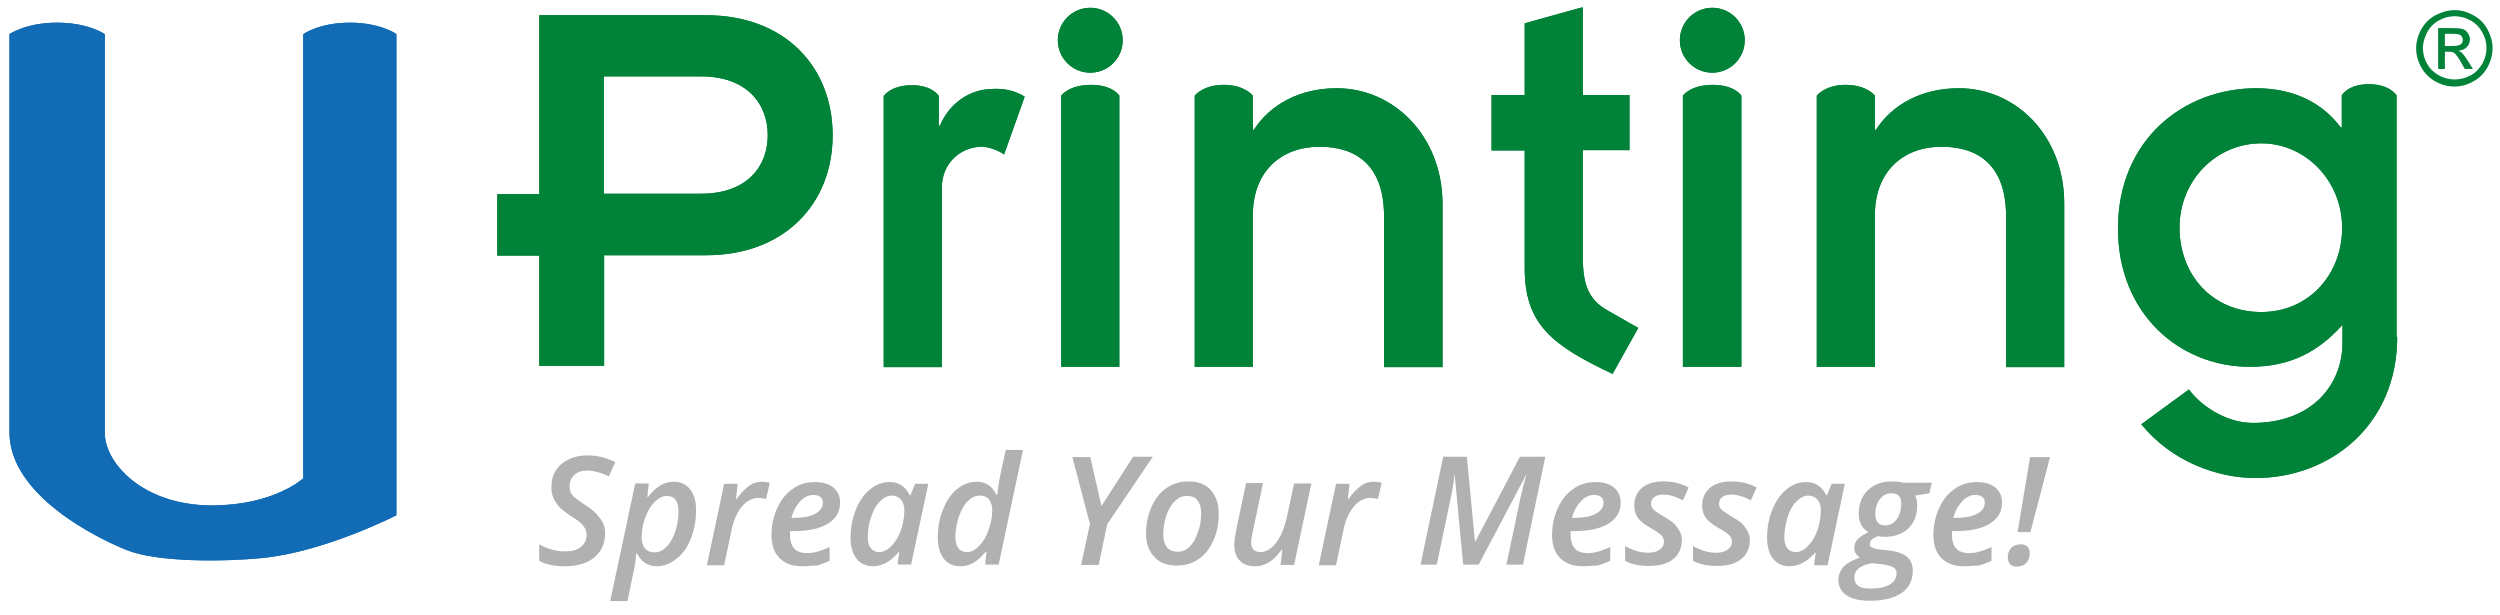 <?xml version="1.0" encoding="utf-8"?>
<!-- Generator: Adobe Illustrator 19.2.1, SVG Export Plug-In . SVG Version: 6.00 Build 0)  -->
<svg version="1.1" id="Layer_1" xmlns="http://www.w3.org/2000/svg" xmlns:xlink="http://www.w3.org/1999/xlink" x="0px" y="0px"
	 viewBox="0 0 739.5 182" style="enable-background:new 0 0 739.5 182;" xml:space="preserve">
<style type="text/css">
	.st0{fill:#1A6DB6;}
	.st1{clip-path:url(#SVGID_4_);fill:#126CB5;}
	.st2{fill:#008338;}
	.st3{clip-path:url(#SVGID_6_);fill:#008338;}
	.st4{fill:#B2B1B1;}
</style>
<g>
	<g>
		<path id="SVGID_1_" class="st0" d="M103.5,6.7c-9.1,0-13.8,3.4-13.8,3.4l0,0l0,0v131.4c0,0-8.7,8-27,8
			c-20.5,0-31.7-12.6-31.7-21.4v-118l0,0c0,0-4.8-3.4-14.1-3.4S2.8,10.1,2.8,10.1l0,0v117.8c0,18.7,26.2,31.4,34.4,34.7
			c9.4,3.9,29.7,3.5,40,2.5c18.6-1.7,40.1-12.7,40.1-12.7V10.1l0,0C117.3,10.1,112.6,6.7,103.5,6.7"/>
	</g>
	<g>
		<defs>
			<path id="SVGID_2_" d="M103.5,6.7c-9.1,0-13.8,3.4-13.8,3.4l0,0l0,0v131.4c0,0-8.7,8-27,8c-20.5,0-31.7-12.6-31.7-21.4v-118l0,0
				c0,0-4.8-3.4-14.1-3.4S2.8,10.1,2.8,10.1l0,0v117.8c0,18.7,26.2,31.4,34.4,34.7c9.4,3.9,29.7,3.5,40,2.5
				c18.6-1.7,40.1-12.7,40.1-12.7V10.1l0,0C117.3,10.1,112.6,6.7,103.5,6.7"/>
		</defs>
		<clipPath id="SVGID_4_">
			<use xlink:href="#SVGID_2_"  style="overflow:visible;"/>
		</clipPath>
		<rect x="2.8" y="6.7" class="st1" width="114.4" height="159.7"/>
	</g>
</g>
<g>
	<g>
		<path id="SVGID_3_" class="st2" d="M303.1,28.6L297,45.7c-1.7-1.3-4.8-2.3-6.5-2.3c-6.3,0-11.9,4.8-11.9,12.1v53.1h-17.2V28.4
			c0,0,2.1-3.2,8.3-3.2c6.2,0,8,3.2,8,3.2v8.8h0.3c2.8-6.6,8.8-10.9,15.8-10.9C297.5,26.1,300.8,27.1,303.1,28.6 M312.9,11.9
			c0-5.3,4.3-9.6,9.6-9.6c5.3,0,9.6,4.3,9.6,9.6s-4.3,9.6-9.6,9.6C317.2,21.5,312.9,17.2,312.9,11.9 M331.1,28.3L331.1,28.3v80.2
			h-17.2V28.3c0,0,2.2-3.2,8.8-3.2C329.2,25.1,331.1,28.3,331.1,28.3 M395.4,26.1c-10.9,0-19.7,4.8-24.5,12.3h-0.3V28.3
			c0,0-2.4-3.2-8.6-3.2s-8.6,3.2-8.6,3.2v80.2h17.2V63.6c0-13.1,8.6-20.2,19.7-20.2c11.4,0,19.1,6,19.1,20.6v44.6h17.3V60.2
			C426.6,40.2,412.3,26.1,395.4,26.1 M441.2,44.5h9.8v34.8c0,16.8,8.3,22.9,26,31.3l7.6-13.6l-9.3-5.3c-5.1-3-7.1-7-7.1-15.6V44.4
			H482V28.1h-13.8v-26L451,6.9v21.2h-9.8V44.5z M496.9,11.9c0-5.3,4.3-9.6,9.6-9.6s9.6,4.3,9.6,9.6s-4.3,9.6-9.6,9.6
			S496.9,17.2,496.9,11.9 M515.1,28.3L515.1,28.3v80.2h-17.3V28.3l0,0c0,0,2.2-3.2,8.8-3.2C513.2,25.1,515.1,28.3,515.1,28.3
			 M579.4,26.1c-10.9,0-19.7,4.8-24.5,12.3h-0.3V28.3c0,0-2.4-3.2-8.6-3.2c-6.2,0-8.6,3.2-8.6,3.2v80.2h17.2V63.6
			c0-13.1,8.6-20.2,19.7-20.2c11.4,0,19.1,6,19.1,20.6v44.6h17.2V60.2C610.6,40.2,596.4,26.1,579.4,26.1 M709.1,99.6
			c0,26.5-20.2,41.8-41.9,41.8c-11.1,0-24.7-4.7-33.8-15.9l14.1-10.3c3.3,4.6,10.8,9.9,18.9,9.9c17.6,0,26.5-11.4,26.5-23.7v-5.3
			c-7.3,8.1-15.6,12.4-27.4,12.4c-20.7,0-39-15.6-39-40.9c0-26.4,19.6-41.5,40.9-41.5c10.8,0,19.4,4.1,25,11.6h0.3v-9.5
			c0,0,1.8-3.3,8-3.3s8.2,3.3,8.2,3.3v71.4H709.1z M692.8,67.4c0-13.9-10.8-25-23.9-25c-13.5,0-24.2,11.1-24.2,24.9
			c0,13.9,9.6,25,24.2,25C682.9,92.3,692.8,81.2,692.8,67.4 M159.5,108.2h19.2V75.5h30.2c23.1,0,37.4-15.2,37.4-35.5
			S232.1,4.5,208.9,4.5h-49.4v52.9h-12.4v18.2h12.4V108.2z M178.6,22.6h28.8c13.5,0,19.7,8.1,19.7,17.4c0,9.2-6.1,17.3-19.7,17.3
			h-28.8V22.6z"/>
	</g>
	<g>
		<defs>
			<path id="SVGID_5_" d="M303.1,28.6L297,45.7c-1.7-1.3-4.8-2.3-6.5-2.3c-6.3,0-11.9,4.8-11.9,12.1v53.1h-17.2V28.4
				c0,0,2.1-3.2,8.3-3.2c6.2,0,8,3.2,8,3.2v8.8h0.3c2.8-6.6,8.8-10.9,15.8-10.9C297.5,26.1,300.8,27.1,303.1,28.6 M312.9,11.9
				c0-5.3,4.3-9.6,9.6-9.6c5.3,0,9.6,4.3,9.6,9.6s-4.3,9.6-9.6,9.6C317.2,21.5,312.9,17.2,312.9,11.9 M331.1,28.3L331.1,28.3v80.2
				h-17.2V28.3c0,0,2.2-3.2,8.8-3.2C329.2,25.1,331.1,28.3,331.1,28.3 M395.4,26.1c-10.9,0-19.7,4.8-24.5,12.3h-0.3V28.3
				c0,0-2.4-3.2-8.6-3.2s-8.6,3.2-8.6,3.2v80.2h17.2V63.6c0-13.1,8.6-20.2,19.7-20.2c11.4,0,19.1,6,19.1,20.6v44.6h17.3V60.2
				C426.6,40.2,412.3,26.1,395.4,26.1 M441.2,44.5h9.8v34.8c0,16.8,8.3,22.9,26,31.3l7.6-13.6l-9.3-5.3c-5.1-3-7.1-7-7.1-15.6V44.4
				H482V28.1h-13.8v-26L451,6.9v21.2h-9.8V44.5z M496.9,11.9c0-5.3,4.3-9.6,9.6-9.6s9.6,4.3,9.6,9.6s-4.3,9.6-9.6,9.6
				S496.9,17.2,496.9,11.9 M515.1,28.3L515.1,28.3v80.2h-17.3V28.3l0,0c0,0,2.2-3.2,8.8-3.2C513.2,25.1,515.1,28.3,515.1,28.3
				 M579.4,26.1c-10.9,0-19.7,4.8-24.5,12.3h-0.3V28.3c0,0-2.4-3.2-8.6-3.2c-6.2,0-8.6,3.2-8.6,3.2v80.2h17.2V63.6
				c0-13.1,8.6-20.2,19.7-20.2c11.4,0,19.1,6,19.1,20.6v44.6h17.2V60.2C610.6,40.2,596.4,26.1,579.4,26.1 M709.1,99.6
				c0,26.5-20.2,41.8-41.9,41.8c-11.1,0-24.7-4.7-33.8-15.9l14.1-10.3c3.3,4.6,10.8,9.9,18.9,9.9c17.6,0,26.5-11.4,26.5-23.7v-5.3
				c-7.3,8.1-15.6,12.4-27.4,12.4c-20.7,0-39-15.6-39-40.9c0-26.4,19.6-41.5,40.9-41.5c10.8,0,19.4,4.1,25,11.6h0.3v-9.5
				c0,0,1.8-3.3,8-3.3s8.2,3.3,8.2,3.3v71.4H709.1z M692.8,67.4c0-13.9-10.8-25-23.9-25c-13.5,0-24.2,11.1-24.2,24.9
				c0,13.9,9.6,25,24.2,25C682.9,92.3,692.8,81.2,692.8,67.4 M159.5,108.2h19.2V75.5h30.2c23.1,0,37.4-15.2,37.4-35.5
				S232.1,4.5,208.9,4.5h-49.4v52.9h-12.4v18.2h12.4V108.2z M178.6,22.6h28.8c13.5,0,19.7,8.1,19.7,17.4c0,9.2-6.1,17.3-19.7,17.3
				h-28.8V22.6z"/>
		</defs>
		<clipPath id="SVGID_6_">
			<use xlink:href="#SVGID_5_"  style="overflow:visible;"/>
		</clipPath>
		<rect x="147.1" y="2.3" class="st3" width="562" height="139.1"/>
	</g>
</g>
<g>
	<path class="st2" d="M726.1,3c1.9,0,3.7,0.5,5.5,1.5s3.2,2.3,4.2,4.2c1,1.8,1.5,3.7,1.5,5.6c0,1.9-0.5,3.8-1.5,5.6
		s-2.4,3.2-4.2,4.2s-3.6,1.5-5.6,1.5c-1.9,0-3.8-0.5-5.6-1.5s-3.2-2.4-4.2-4.2s-1.5-3.7-1.5-5.6c0-2,0.5-3.8,1.5-5.6
		s2.4-3.2,4.2-4.2C722.4,3.5,724.2,3,726.1,3z M726.1,4.8c-1.6,0-3.1,0.4-4.6,1.2s-2.7,2-3.5,3.5s-1.3,3.1-1.3,4.7
		c0,1.6,0.4,3.2,1.2,4.6c0.8,1.5,2,2.6,3.5,3.5c1.5,0.8,3,1.2,4.7,1.2c1.6,0,3.2-0.4,4.7-1.2s2.6-2,3.5-3.5c0.8-1.5,1.2-3,1.2-4.6
		s-0.4-3.2-1.3-4.7c-0.8-1.5-2-2.7-3.5-3.5C729.2,5.2,727.7,4.8,726.1,4.8z M721.2,20.4V8.3h4.2c1.4,0,2.4,0.1,3.1,0.3
		c0.6,0.2,1.1,0.6,1.5,1.2c0.4,0.6,0.6,1.1,0.6,1.8c0,0.9-0.3,1.7-0.9,2.3c-0.6,0.7-1.5,1-2.5,1.1c0.4,0.2,0.8,0.4,1,0.6
		c0.5,0.5,1.1,1.3,1.8,2.4l1.5,2.4h-2.4l-1.1-1.9c-0.8-1.5-1.5-2.4-2-2.8c-0.4-0.3-0.9-0.4-1.6-0.4h-1.2v5.1L721.2,20.4L721.2,20.4z
		 M723.2,13.6h2.4c1.1,0,1.9-0.2,2.3-0.5c0.4-0.3,0.6-0.8,0.6-1.3c0-0.4-0.1-0.7-0.3-1s-0.5-0.5-0.8-0.6s-1-0.2-2-0.2h-2.2V13.6z"/>
</g>
<g>
	<path class="st4" d="M179,157.7c0,3.1-1.1,5.4-3.2,7.2c-2.1,1.7-5,2.6-8.7,2.6c-3.1,0-5.6-0.5-7.6-1.6V161c2.5,1.4,5.1,2.1,7.6,2.1
		c2,0,3.6-0.4,4.7-1.3c1.1-0.9,1.7-2,1.7-3.5c0-1-0.3-1.9-0.9-2.7c-0.6-0.8-1.8-1.8-3.8-3c-1.5-1-2.7-1.9-3.4-2.7
		c-0.7-0.8-1.3-1.7-1.7-2.6c-0.4-1-0.6-2-0.6-3.2c0-1.9,0.4-3.5,1.3-4.9c0.9-1.4,2.2-2.6,3.8-3.3c1.6-0.8,3.5-1.2,5.5-1.2
		c3,0,5.7,0.7,8.3,2l-1.9,4.2c-2.3-1.1-4.5-1.7-6.4-1.7c-1.6,0-2.9,0.4-3.8,1.3c-1,0.9-1.4,2-1.4,3.3c0,0.7,0.1,1.3,0.3,1.8
		s0.6,1,1,1.4c0.5,0.4,1.4,1.1,2.9,2.1c2.3,1.4,3.8,2.8,4.7,4.1C178.5,154.5,179,156,179,157.7z"/>
	<path class="st4" d="M194.3,167.5c-2.6,0-4.6-1.3-5.9-3.8h-0.2c-0.1,1.4-0.3,2.8-0.5,4l-2.1,10.1h-5.1l7.4-34.8h4l-0.4,4h0.2
		c2.3-3,4.8-4.5,7.5-4.5c2.1,0,3.7,0.7,4.9,2.2s1.8,3.6,1.8,6.2c0,3-0.5,5.7-1.5,8.3c-1,2.6-2.4,4.6-4.2,6
		C198.4,166.7,196.4,167.5,194.3,167.5z M197.2,146.7c-1.2,0-2.3,0.6-3.5,1.7c-1.2,1.2-2.1,2.7-2.8,4.6s-1.1,3.9-1.1,5.9
		c0,1.4,0.3,2.5,1,3.3s1.6,1.2,2.9,1.2c1.2,0,2.4-0.6,3.5-1.7s1.9-2.7,2.6-4.6c0.6-1.9,0.9-3.9,0.9-6
		C200.6,148.1,199.5,146.7,197.2,146.7z"/>
	<path class="st4" d="M225.3,142.5c0.9,0,1.7,0.1,2.4,0.3l-1.1,4.8c-0.8-0.2-1.5-0.3-2.2-0.3c-1.8,0-3.5,0.8-4.9,2.5s-2.4,3.8-3,6.5
		l-2.3,10.9h-5.1l5.1-24.1h4l-0.5,4.5h0.2c1.2-1.7,2.4-3,3.6-3.8C222.6,142.9,223.9,142.5,225.3,142.5z"/>
	<path class="st4" d="M237.3,167.5c-2.9,0-5.1-0.8-6.7-2.4c-1.6-1.6-2.4-3.9-2.4-6.8s0.6-5.6,1.7-8c1.1-2.5,2.7-4.4,4.6-5.7
		c1.9-1.4,4.1-2,6.5-2c2.3,0,4.2,0.5,5.5,1.6s2,2.5,2,4.5c0,2.6-1.2,4.7-3.6,6.2s-5.9,2.2-10.3,2.2h-0.9v0.7v0.6
		c0,1.6,0.4,2.9,1.2,3.8c0.8,0.9,2,1.4,3.7,1.4c1,0,2.1-0.1,3.1-0.4s2.3-0.7,3.7-1.4v4.1c-1.4,0.6-2.7,1.1-3.8,1.4
		C240,167.3,238.7,167.5,237.3,167.5z M240.6,146.4c-1.4,0-2.7,0.6-3.9,1.9c-1.2,1.3-2.1,2.9-2.6,4.9h0.6c2.7,0,4.9-0.4,6.4-1.2
		c1.5-0.8,2.3-1.9,2.3-3.3c0-0.7-0.2-1.3-0.7-1.7C242.2,146.6,241.5,146.4,240.6,146.4z"/>
	<path class="st4" d="M258.3,167.5c-2,0-3.7-0.7-4.9-2.2c-1.2-1.5-1.8-3.6-1.8-6.2c0-2.9,0.5-5.7,1.5-8.2c1-2.6,2.4-4.6,4.2-6.1
		c1.8-1.5,3.7-2.2,5.8-2.2c1.4,0,2.6,0.3,3.6,1s1.8,1.6,2.4,2.9h0.2l1.4-3.4h3.9l-5.1,23.9h-4l0.5-3.8h-0.1
		C263.6,166,261,167.5,258.3,167.5z M260.1,163.3c1.2,0,2.4-0.6,3.5-1.7s2.1-2.6,2.8-4.5c0.7-1.9,1.1-4,1.1-6.2c0-1.3-0.3-2.3-1-3.1
		c-0.7-0.8-1.6-1.2-2.7-1.2c-1.2,0-2.4,0.6-3.5,1.7s-2,2.6-2.6,4.6c-0.7,1.9-1,3.9-1,6c0,1.5,0.3,2.6,0.9,3.3
		C258.3,163,259.1,163.3,260.1,163.3z"/>
	<path class="st4" d="M289,142.5c2.6,0,4.5,1.3,5.8,3.9h0.2c0.2-2.1,0.5-3.9,0.8-5.5l1.7-7.8h5.1l-7.2,33.9h-4l0.4-3.8h-0.2
		c-1.3,1.5-2.5,2.6-3.7,3.3c-1.2,0.7-2.5,1-3.8,1c-2.1,0-3.7-0.7-4.9-2.2c-1.2-1.5-1.8-3.6-1.8-6.3c0-3,0.5-5.8,1.6-8.4
		c1-2.6,2.4-4.6,4.2-6C284.9,143.2,286.9,142.5,289,142.5z M286.1,163.3c1.2,0,2.4-0.6,3.5-1.8c1.2-1.2,2.1-2.7,2.8-4.7
		c0.7-1.9,1.1-3.9,1.1-5.8c0-1.3-0.3-2.4-0.9-3.2c-0.6-0.8-1.6-1.2-2.9-1.2c-1.2,0-2.4,0.6-3.5,1.7s-1.9,2.7-2.6,4.6
		c-0.6,1.9-1,3.9-1,6C282.7,161.9,283.8,163.3,286.1,163.3z"/>
	<path class="st4" d="M325.8,149.7l9.4-14.6h5.8l-13.5,20l-2.5,12h-5.2l2.6-12.1l-5.2-19.8h5.3L325.8,149.7z"/>
	<path class="st4" d="M360.5,151.9c0,2.9-0.5,5.6-1.6,8s-2.5,4.3-4.4,5.5c-1.9,1.3-4,1.9-6.4,1.9c-2.8,0-5-0.8-6.6-2.5
		s-2.5-3.9-2.5-6.8s0.5-5.5,1.6-8c1-2.4,2.5-4.3,4.4-5.6c1.9-1.3,4-2,6.5-2c2.8,0,5.1,0.8,6.6,2.5
		C359.7,146.7,360.5,149,360.5,151.9z M355.3,151.7c0-1.6-0.4-2.8-1.1-3.7c-0.7-0.9-1.7-1.3-3.1-1.3s-2.6,0.5-3.6,1.6
		c-1.1,1-1.9,2.5-2.5,4.2c-0.6,1.8-0.9,3.7-0.9,5.7c0,1.6,0.4,2.8,1.1,3.7c0.7,0.9,1.8,1.3,3.2,1.3c1.3,0,2.5-0.5,3.5-1.5
		s1.9-2.4,2.4-4.2C355,155.8,355.3,153.9,355.3,151.7z"/>
	<path class="st4" d="M373.6,142.9l-2.8,13.3c-0.5,2.1-0.7,3.5-0.7,4.2c0,1.9,0.9,2.9,2.8,2.9c1,0,2.1-0.4,3.1-1.2
		c1-0.8,1.9-2,2.7-3.5c0.8-1.5,1.4-3.3,1.9-5.4l2.2-10.2h5.1l-5.1,24.1h-4l0.5-4.5h-0.2c-1.2,1.7-2.4,2.9-3.7,3.7
		c-1.3,0.8-2.7,1.2-4.2,1.2c-1.9,0-3.5-0.6-4.5-1.7c-1.1-1.1-1.6-2.7-1.6-4.8c0-0.9,0.1-1.8,0.3-2.7c0.2-0.9,0.3-1.8,0.5-2.7
		l2.7-12.7L373.6,142.9L373.6,142.9z"/>
	<path class="st4" d="M406.3,142.5c0.9,0,1.7,0.1,2.4,0.3l-1.1,4.8c-0.8-0.2-1.5-0.3-2.2-0.3c-1.8,0-3.5,0.8-4.9,2.5
		c-1.4,1.6-2.4,3.8-3,6.5l-2.3,10.9h-5.1l5.1-24.1h4l-0.5,4.5h0.2c1.2-1.7,2.4-3,3.6-3.8C403.6,142.9,404.9,142.5,406.3,142.5z"/>
	<path class="st4" d="M432.8,167l-2.5-26.5h-0.1c-0.1,1.7-0.5,4.2-1.2,7.4l-4,19.1h-4.8l6.7-31.9h7l2.4,25.1h0.1l13.2-25.1h7.5
		l-6.6,31.9h-4.9l4-19c0.6-2.7,1.2-5.2,1.9-7.5h-0.1l-14,26.5H432.8z"/>
	<path class="st4" d="M468.2,167.5c-2.9,0-5.1-0.8-6.7-2.4s-2.4-3.9-2.4-6.8s0.6-5.6,1.7-8c1.1-2.5,2.7-4.4,4.6-5.7
		c1.9-1.4,4.1-2,6.5-2c2.3,0,4.2,0.5,5.5,1.6s2,2.5,2,4.5c0,2.6-1.2,4.7-3.6,6.2s-5.9,2.2-10.3,2.2h-0.9v0.7v0.6
		c0,1.6,0.4,2.9,1.2,3.8c0.8,0.9,2,1.4,3.7,1.4c1,0,2.1-0.1,3.1-0.4s2.3-0.7,3.7-1.4v4.1c-1.4,0.6-2.7,1.1-3.8,1.4
		C470.9,167.3,469.6,167.5,468.2,167.5z M471.5,146.4c-1.4,0-2.7,0.6-3.9,1.9c-1.2,1.3-2.1,2.9-2.6,4.9h0.6c2.7,0,4.9-0.4,6.4-1.2
		c1.5-0.8,2.3-1.9,2.3-3.3c0-0.7-0.2-1.3-0.7-1.7C473.1,146.6,472.4,146.4,471.5,146.4z"/>
	<path class="st4" d="M497.5,159.6c0,2.5-0.9,4.5-2.6,5.8c-1.7,1.4-4.1,2-7.2,2c-2.8,0-5.1-0.5-7-1.5v-4.4c2.2,1.3,4.5,2,6.8,2
		c1.4,0,2.6-0.3,3.4-0.9c0.9-0.6,1.3-1.4,1.3-2.4c0-0.7-0.3-1.4-0.8-1.9s-1.5-1.2-3.1-2.1c-1.8-1-3.1-2-3.8-3
		c-0.7-1-1.1-2.2-1.1-3.6c0-2.3,0.8-4,2.3-5.3c1.6-1.3,3.7-1.9,6.3-1.9c2.8,0,5.4,0.6,7.5,1.8l-1.7,3.8c-2-1.1-4-1.7-5.8-1.7
		c-1.1,0-1.9,0.2-2.6,0.7c-0.7,0.5-1,1.1-1,2c0,0.7,0.2,1.2,0.7,1.7s1.5,1.2,2.9,2c1.5,0.9,2.6,1.6,3.2,2.2c0.6,0.6,1.1,1.3,1.5,2
		C497.3,157.8,497.5,158.7,497.5,159.6z"/>
	<path class="st4" d="M517.6,159.6c0,2.5-0.9,4.5-2.6,5.8c-1.7,1.4-4.1,2-7.2,2c-2.8,0-5.1-0.5-7-1.5v-4.4c2.2,1.3,4.5,2,6.8,2
		c1.4,0,2.6-0.3,3.4-0.9c0.9-0.6,1.3-1.4,1.3-2.4c0-0.7-0.3-1.4-0.8-1.9s-1.5-1.2-3.1-2.1c-1.8-1-3.1-2-3.8-3s-1.1-2.2-1.1-3.6
		c0-2.3,0.8-4,2.3-5.3c1.6-1.3,3.7-1.9,6.3-1.9c2.8,0,5.4,0.6,7.5,1.8l-1.7,3.8c-2-1.1-4-1.7-5.8-1.7c-1.1,0-1.9,0.2-2.6,0.7
		c-0.7,0.5-1,1.1-1,2c0,0.7,0.2,1.2,0.7,1.7s1.5,1.2,2.9,2c1.5,0.9,2.6,1.6,3.2,2.2c0.6,0.6,1.1,1.3,1.5,2
		C517.4,157.8,517.6,158.7,517.6,159.6z"/>
	<path class="st4" d="M529.4,167.5c-2.1,0-3.7-0.7-4.9-2.2s-1.8-3.6-1.8-6.2c0-2.9,0.5-5.7,1.5-8.2c1-2.6,2.4-4.6,4.2-6.1
		s3.7-2.2,5.8-2.2c1.4,0,2.6,0.3,3.6,1s1.8,1.6,2.4,2.9h0.2l1.4-3.4h3.9l-5.1,24.1h-4l0.5-3.8H537
		C534.7,166,532.1,167.5,529.4,167.5z M531.2,163.3c1.2,0,2.4-0.6,3.5-1.7s2.1-2.6,2.8-4.5s1.1-4,1.1-6.2c0-1.3-0.3-2.3-1-3.1
		c-0.7-0.8-1.6-1.2-2.7-1.2c-1.2,0-2.4,0.6-3.5,1.7s-2,2.6-2.6,4.6s-1,3.9-1,6c0,1.5,0.3,2.6,0.9,3.3
		C529.4,163,530.2,163.3,531.2,163.3z"/>
	<path class="st4" d="M571.4,142.9l-0.7,3l-4.2,0.7c0.4,0.8,0.6,1.8,0.6,3c0,2.8-0.9,5-2.6,6.7c-1.7,1.6-4,2.5-7,2.5
		c-0.8,0-1.4-0.1-2-0.2c-1.6,0.6-2.4,1.3-2.4,2.3c0,0.6,0.2,0.9,0.7,1.1s1.1,0.4,2,0.5l2.8,0.3c2.6,0.3,4.4,1,5.5,1.9
		c1.1,1,1.7,2.3,1.7,4.1c0,2.8-1.1,5.1-3.3,6.6s-5.3,2.3-9.4,2.3c-3,0-5.2-0.5-6.9-1.6c-1.6-1.1-2.4-2.6-2.4-4.5
		c0-1.5,0.5-2.8,1.5-3.9s2.6-2,4.9-2.8c-1.1-0.7-1.7-1.6-1.7-2.8c0-1,0.3-1.9,1-2.6s1.7-1.4,3.2-2.1c-2-1.2-2.9-3-2.9-5.5
		c0-2.8,0.9-5.1,2.7-6.9c1.8-1.7,4.1-2.6,7.1-2.6c1.2,0,2.3,0.1,3.5,0.4h8.3V142.9z M553.6,166.6c-1.6,0.3-2.9,0.8-3.8,1.5
		c-0.9,0.8-1.3,1.7-1.3,2.9c0,0.9,0.4,1.7,1.2,2.3c0.8,0.6,2,0.8,3.7,0.8c2.4,0,4.2-0.4,5.6-1.2c1.3-0.8,2-1.9,2-3.4
		c0-0.7-0.3-1.3-1-1.7c-0.7-0.4-1.8-0.7-3.4-0.9L553.6,166.6z M559.5,145.9c-0.9,0-1.8,0.3-2.5,0.8c-0.7,0.6-1.3,1.3-1.7,2.3
		s-0.6,2-0.6,3.2c0,1,0.3,1.8,0.8,2.4s1.3,0.8,2.2,0.8s1.8-0.3,2.5-0.9s1.2-1.3,1.6-2.3c0.4-1,0.6-2.1,0.6-3.2
		C562.4,146.9,561.4,145.9,559.5,145.9z"/>
	<path class="st4" d="M581,167.5c-2.9,0-5.1-0.8-6.7-2.4c-1.6-1.6-2.4-3.9-2.4-6.8s0.6-5.6,1.7-8c1.1-2.5,2.7-4.4,4.6-5.7
		c1.9-1.4,4.1-2,6.5-2c2.3,0,4.2,0.5,5.5,1.6s2,2.5,2,4.5c0,2.6-1.2,4.7-3.6,6.2c-2.4,1.5-5.9,2.2-10.3,2.2h-0.9v0.7v0.6
		c0,1.6,0.4,2.9,1.2,3.8s2,1.4,3.7,1.4c1,0,2.1-0.1,3.1-0.4s2.3-0.7,3.7-1.4v4.1c-1.4,0.6-2.7,1.1-3.8,1.4
		C583.7,167.3,582.4,167.5,581,167.5z M584.3,146.4c-1.4,0-2.7,0.6-3.9,1.9s-2.1,2.9-2.6,4.9h0.6c2.7,0,4.9-0.4,6.4-1.2
		c1.5-0.8,2.3-1.9,2.3-3.3c0-0.7-0.2-1.3-0.7-1.7C585.9,146.6,585.2,146.4,584.3,146.4z"/>
	<path class="st4" d="M593.9,164.9c0-1.2,0.3-2.1,1-2.8c0.7-0.7,1.6-1.1,2.8-1.1c0.8,0,1.5,0.2,2,0.7s0.7,1.2,0.7,2
		c0,1.1-0.3,2.1-1,2.8c-0.7,0.7-1.6,1.1-2.7,1.1c-0.9,0-1.6-0.2-2.1-0.7C594.2,166.4,593.9,165.8,593.9,164.9z M600.6,157.4h-3.8
		l3.7-22.2h5.9L600.6,157.4z"/>
</g>
</svg>
